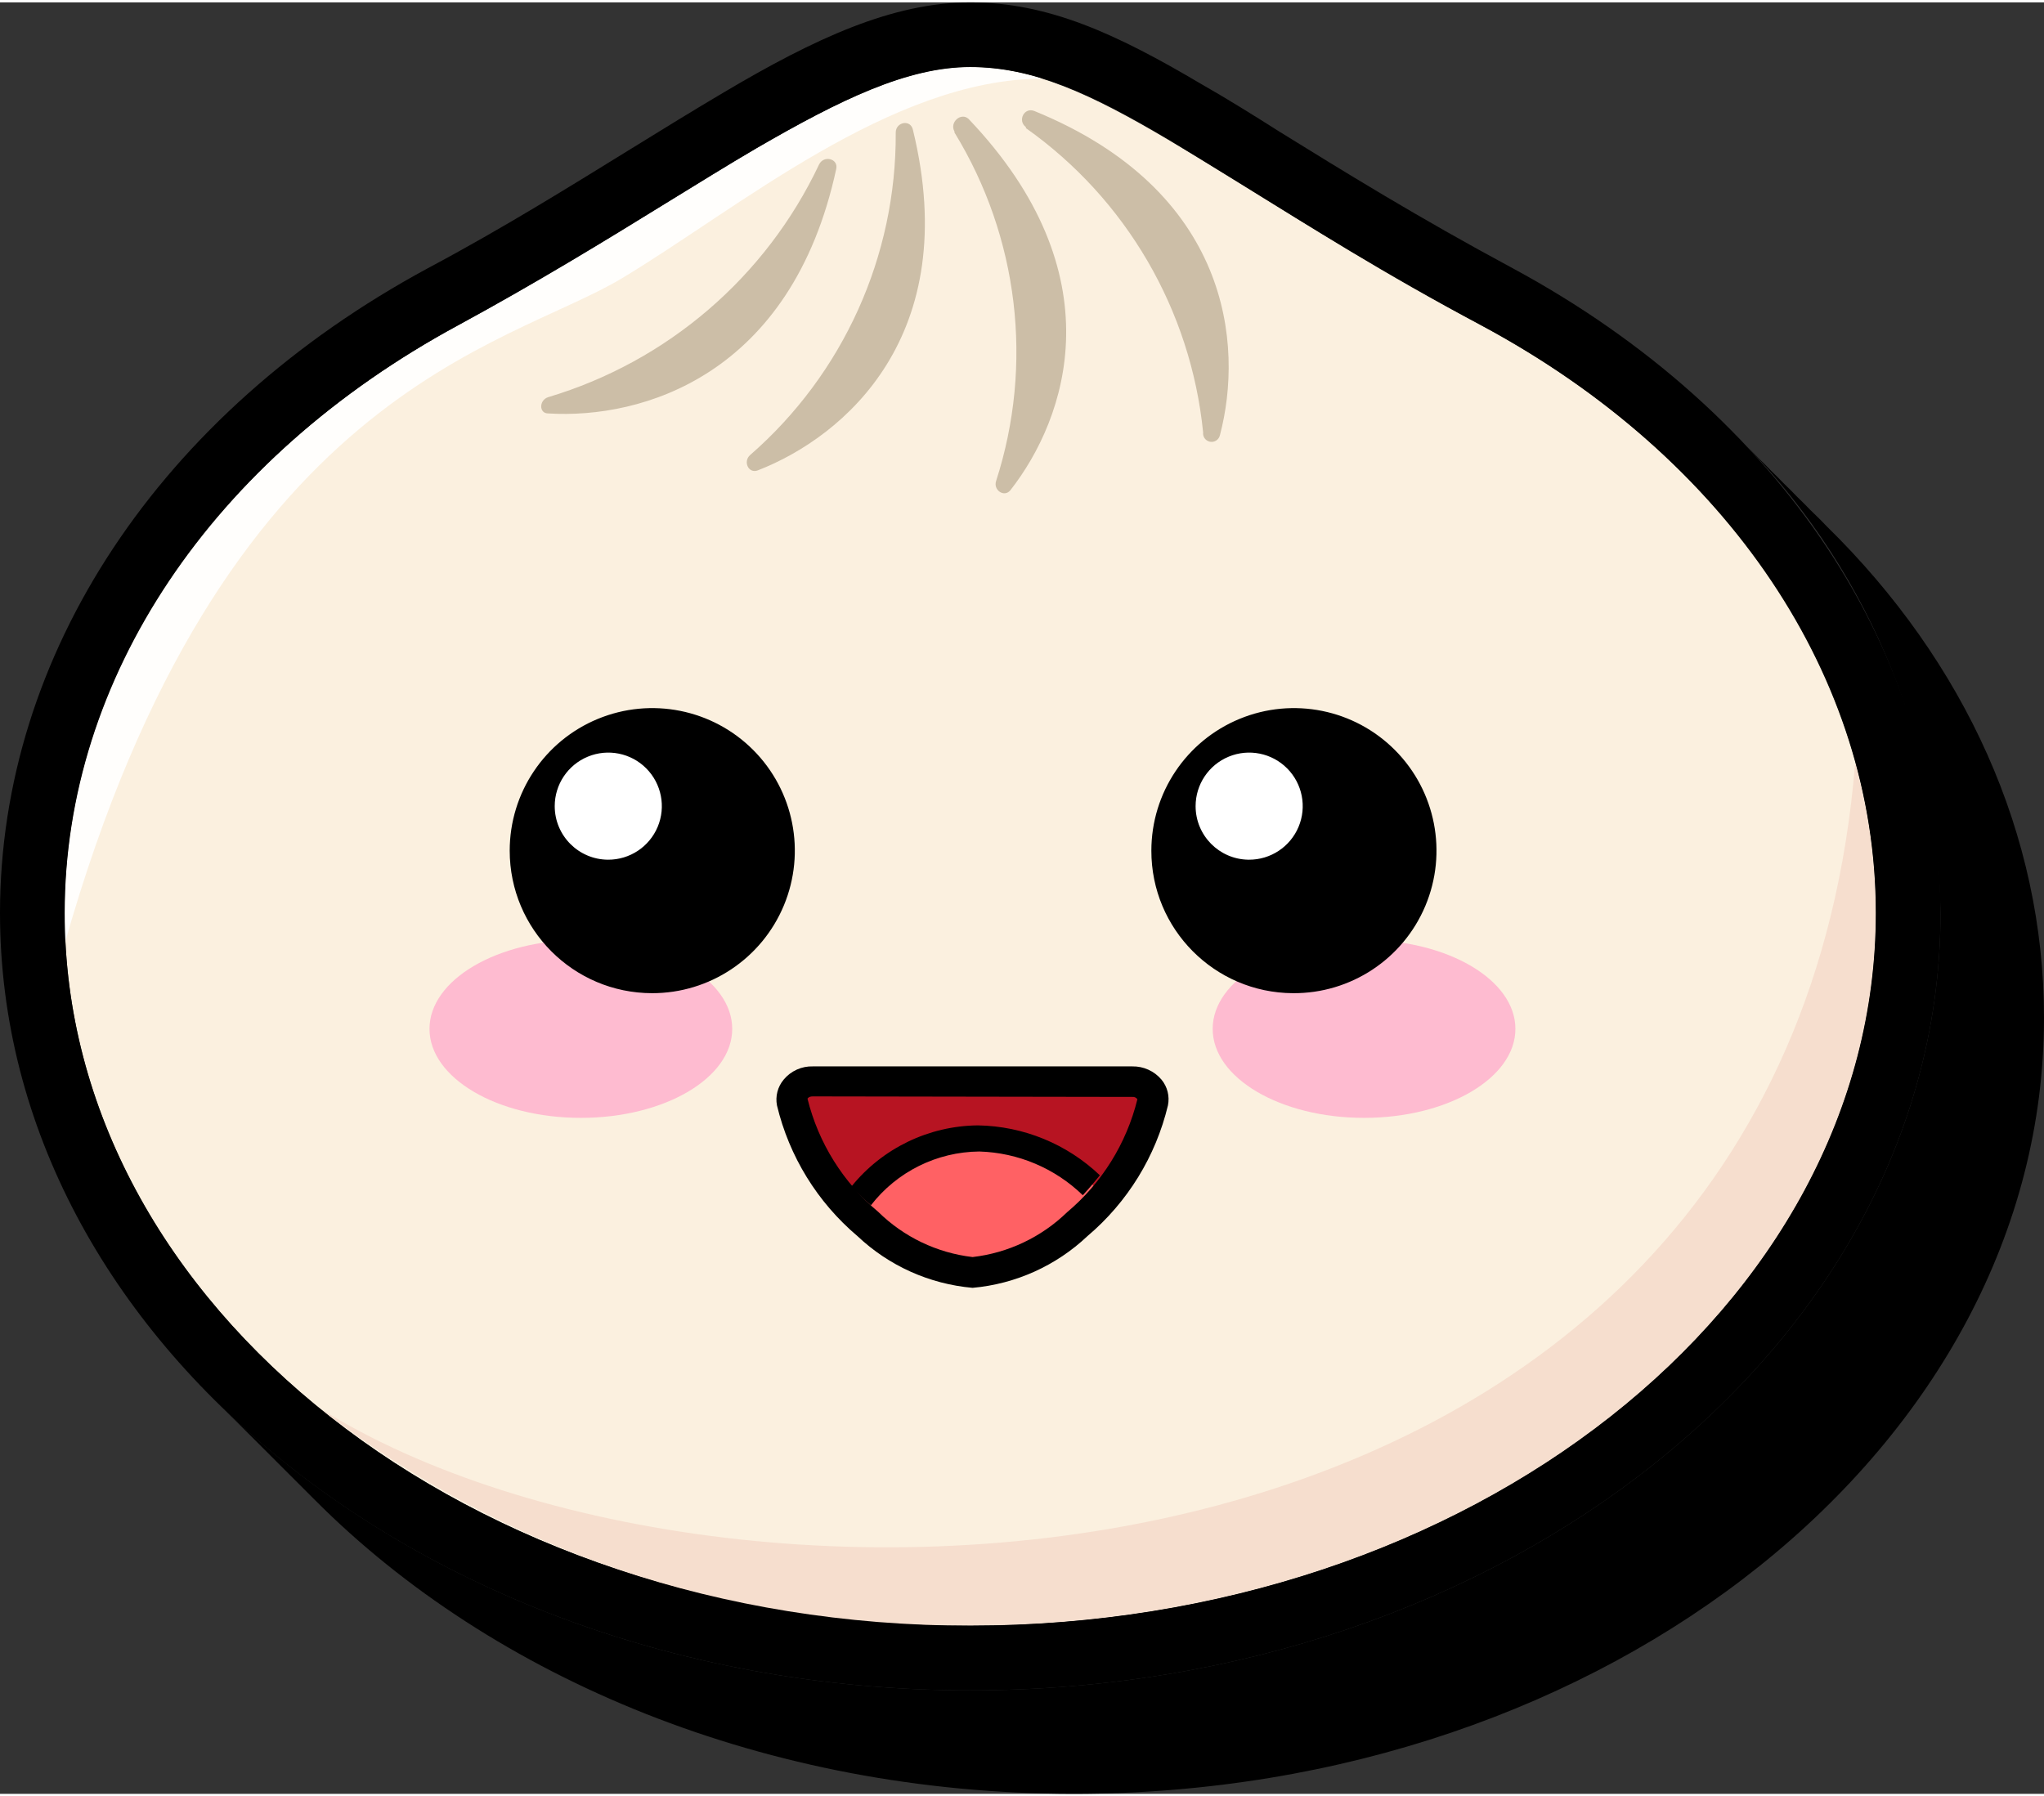 <?xml version="1.0" encoding="UTF-8"?>
<svg width="256px" height="225px" viewBox="0 0 256 224.405" version="1.1" xmlns="http://www.w3.org/2000/svg" preserveAspectRatio="xMidYMid">
    
    <rect x="0" y="0" width="256" height="224.405" fill="#333333" stroke="none"/>
    
    <g>
        <path d="M228.747,65.588 C228.229,65.037 227.678,64.486 227.127,63.968 C226.576,63.449 226.058,62.866 225.507,62.347 C224.956,61.829 224.437,61.246 223.887,60.727 C223.336,60.209 222.817,59.625 222.266,59.107 C221.715,58.588 221.197,58.005 220.646,57.487 C220.095,56.968 219.577,56.385 219.026,55.866 C218.475,55.348 217.956,54.765 217.406,54.246 C233.479,70.043 242.687,91.532 243.038,114.066 C243.038,167.761 188.533,211.443 121.519,211.443 C83.994,211.443 50.422,197.736 28.095,176.251 L29.715,177.871 L31.336,179.492 L32.956,181.112 L34.576,182.732 L36.196,184.352 L37.817,185.973 L39.437,187.593 C61.732,209.985 96.049,224.405 134.481,224.405 C201.495,224.405 256,180.723 256,127.19 C256,104.312 246.149,82.633 228.747,65.588 Z" fill="#000000"></path>
        <g>
            <path d="M234.937,114.066 C234.937,163.354 184.158,203.309 121.519,203.309 C58.88,203.309 8.101,163.354 8.101,114.066 C8.101,83.508 27.544,56.514 57.422,40.506 C87.299,24.498 105.9,8.101 121.519,8.101 C137.138,8.101 150.489,21.485 185.616,40.506 C215.494,56.514 234.937,83.508 234.937,114.066 Z" fill="#FBF0DF"></path>
            <path d="M234.937,114.066 C234.921,107.734 234.049,101.434 232.344,95.336 C223.498,203.245 91.868,208.429 40.117,176.154 C63.381,194.185 92.089,203.762 121.519,203.309 C184.061,203.309 234.937,163.289 234.937,114.066 Z" fill="#F6DECE"></path>
            <path d="M77.869,34.576 C92.354,25.892 111.603,9.592 130.528,9.559 C127.616,8.618 124.579,8.127 121.519,8.101 C113.677,8.101 105.316,12.152 94.785,18.244 C91.123,20.383 87.332,22.748 83.313,25.211 C75.763,29.877 67.111,35.159 57.389,40.442 C26.54,57.13 8.101,84.642 8.101,114.066 C8.101,115.362 8.101,116.658 8.101,117.922 C27.739,48.543 63.417,43.261 77.869,34.576 Z" fill="#FFFEFC"></path>
            <path d="M112.186,16.3 C112.278,31.783 105.617,46.538 93.942,56.709 C93.035,57.519 93.748,59.074 94.914,58.621 C105.835,54.376 120.579,41.673 114.357,16.041 C114.098,14.582 112.186,14.971 112.186,16.3 Z M119.542,16.3 C127.566,29.392 129.472,45.335 124.759,59.949 C124.371,61.084 125.764,62.056 126.542,61.116 C133.638,52.043 139.828,34.025 121.292,14.582 C120.352,13.74 118.894,15.036 119.542,16.17 L119.542,16.3 Z M128.486,15.749 C141.049,24.643 149.145,38.542 150.684,53.857 C150.615,54.424 151.004,54.944 151.567,55.039 C152.13,55.135 152.668,54.771 152.79,54.214 C155.771,42.904 154.086,23.623 129.555,13.61 C128.259,13.092 127.417,14.842 128.486,15.619 L128.486,15.749 Z M68.666,49.45 C83.604,44.987 95.94,34.384 102.594,20.286 C103.178,19.119 105.025,19.573 104.733,20.869 C99.127,46.793 80.365,52.205 68.699,51.492 C67.467,51.524 67.5,49.807 68.666,49.45 Z" fill="#CCBEA7"></path>
            <path d="M121.519,211.443 C54.505,211.443 0,167.761 0,114.066 C0,81.661 20.026,51.427 53.566,33.312 C63.287,28.128 71.615,22.91 79.036,18.341 C83.119,15.814 86.975,13.448 90.702,11.245 C102.076,4.504 111.797,0 121.519,0 C131.241,0 139.731,3.889 150.359,10.175 C153.6,12.022 156.841,14.031 160.308,16.235 C168.377,21.225 177.483,26.864 189.472,33.312 C223.012,51.427 243.038,81.628 243.038,114.066 C243.038,167.761 188.533,211.443 121.519,211.443 Z M121.519,8.101 C113.677,8.101 105.316,12.152 94.785,18.244 C91.123,20.383 87.332,22.748 83.313,25.211 C75.763,29.877 67.111,35.159 57.389,40.442 C26.54,57.13 8.101,84.642 8.101,114.066 C8.101,163.289 58.977,203.342 121.519,203.342 C184.061,203.342 234.937,163.289 234.937,114.066 C234.937,84.642 216.498,57.13 185.616,40.506 C173.367,34.025 163.808,27.933 156.063,23.137 C152.531,20.966 149.29,18.957 146.341,17.175 C136.523,11.342 129.361,8.101 121.519,8.101 Z" fill="#000000"></path>
        </g>
        <g transform="translate(97.242, 133.28)">
            <path d="M47.123,4.442 C45.667,10.404 42.353,15.749 37.66,19.705 C34.137,23.12 29.576,25.264 24.698,25.797 C19.674,25.348 14.953,23.199 11.315,19.705 C6.67,15.73 3.403,10.387 1.982,4.442 C1.887,3.726 2.128,3.007 2.635,2.494 C3.142,1.98 3.858,1.73 4.575,1.817 L44.563,1.817 C45.274,1.741 45.98,1.996 46.48,2.508 C46.979,3.02 47.216,3.733 47.123,4.442 L47.123,4.442 Z" fill="#B71422"></path>
            <path d="M11.315,19.964 C14.946,23.46 19.65,25.63 24.666,26.121 C29.671,25.622 34.362,23.454 37.984,19.964 C39.143,18.884 40.226,17.725 41.225,16.496 C37.19,11.919 31.445,9.211 25.346,9.011 C18.793,9.166 12.734,12.534 9.144,18.019 C9.889,18.7 10.537,19.348 11.315,19.964 Z" fill="#FF6164"></path>
            <path d="M11.834,17.404 C15.089,13.196 20.092,10.713 25.411,10.663 C30.264,10.807 34.888,12.76 38.373,16.14 C39.119,15.33 39.832,14.487 40.512,13.645 C36.39,9.719 30.941,7.486 25.249,7.391 C19.09,7.444 13.277,10.249 9.403,15.038 C10.169,15.871 10.981,16.66 11.834,17.404 L11.834,17.404 Z" fill="#000000"></path>
            <path d="M24.569,27.741 C19.169,27.268 14.087,24.984 10.149,21.26 C5.132,17.017 1.602,11.284 0.071,4.895 C-0.152,3.743 0.158,2.553 0.913,1.655 C1.813,0.568 3.165,-0.042 4.575,0.002 L44.563,0.002 C45.97,-0.027 47.316,0.58 48.224,1.655 C48.973,2.556 49.271,3.748 49.035,4.895 L49.035,4.895 C47.503,11.284 43.973,17.017 38.957,21.26 C35.026,24.977 29.957,27.261 24.569,27.741 L24.569,27.741 Z M4.575,3.761 C4.056,3.761 3.927,3.988 3.894,4.053 C5.264,9.593 8.363,14.553 12.741,18.214 C15.942,21.368 20.105,23.364 24.569,23.885 C29.021,23.37 33.179,21.399 36.397,18.279 C40.761,14.612 43.848,9.653 45.211,4.118 C45.067,3.906 44.816,3.794 44.563,3.826 L4.575,3.761 Z" fill="#000000"></path>
        </g>
        <g transform="translate(53.792, 88.401)">
            <ellipse fill="#FEBBD0" cx="117.047" cy="40.183" rx="18.957" ry="11.147"></ellipse>
            <ellipse fill="#FEBBD0" cx="18.957" cy="40.183" rx="18.957" ry="11.147"></ellipse>
            <path d="M27.868,35.711 C35.093,35.724 41.614,31.382 44.387,24.711 C47.161,18.04 45.642,10.355 40.538,5.242 C35.434,0.128 27.751,-1.405 21.075,1.357 C14.399,4.118 10.046,10.631 10.046,17.856 C10.046,27.704 18.02,35.693 27.868,35.711 L27.868,35.711 Z M108.136,35.711 C115.369,35.763 121.919,31.447 124.724,24.779 C127.528,18.111 126.033,10.41 120.937,5.277 C115.841,0.143 108.151,-1.408 101.463,1.348 C94.775,4.103 90.41,10.622 90.41,17.856 C90.392,27.674 98.318,35.657 108.136,35.711 L108.136,35.711 Z" fill="#000000"></path>
            <path d="M22.359,18.99 C25.075,19.003 27.531,17.377 28.58,14.872 C29.628,12.366 29.062,9.476 27.147,7.55 C25.231,5.625 22.343,5.045 19.832,6.082 C17.322,7.118 15.684,9.566 15.684,12.282 C15.684,15.974 18.668,18.972 22.359,18.99 Z M102.627,18.99 C105.343,19.003 107.799,17.377 108.847,14.872 C109.896,12.366 109.33,9.476 107.414,7.55 C105.498,5.625 102.61,5.045 100.1,6.082 C97.589,7.118 95.951,9.566 95.951,12.282 C95.951,15.949 98.895,18.937 102.562,18.99 L102.627,18.99 Z" fill="#FFFFFF"></path>
        </g>
    </g>
</svg>
